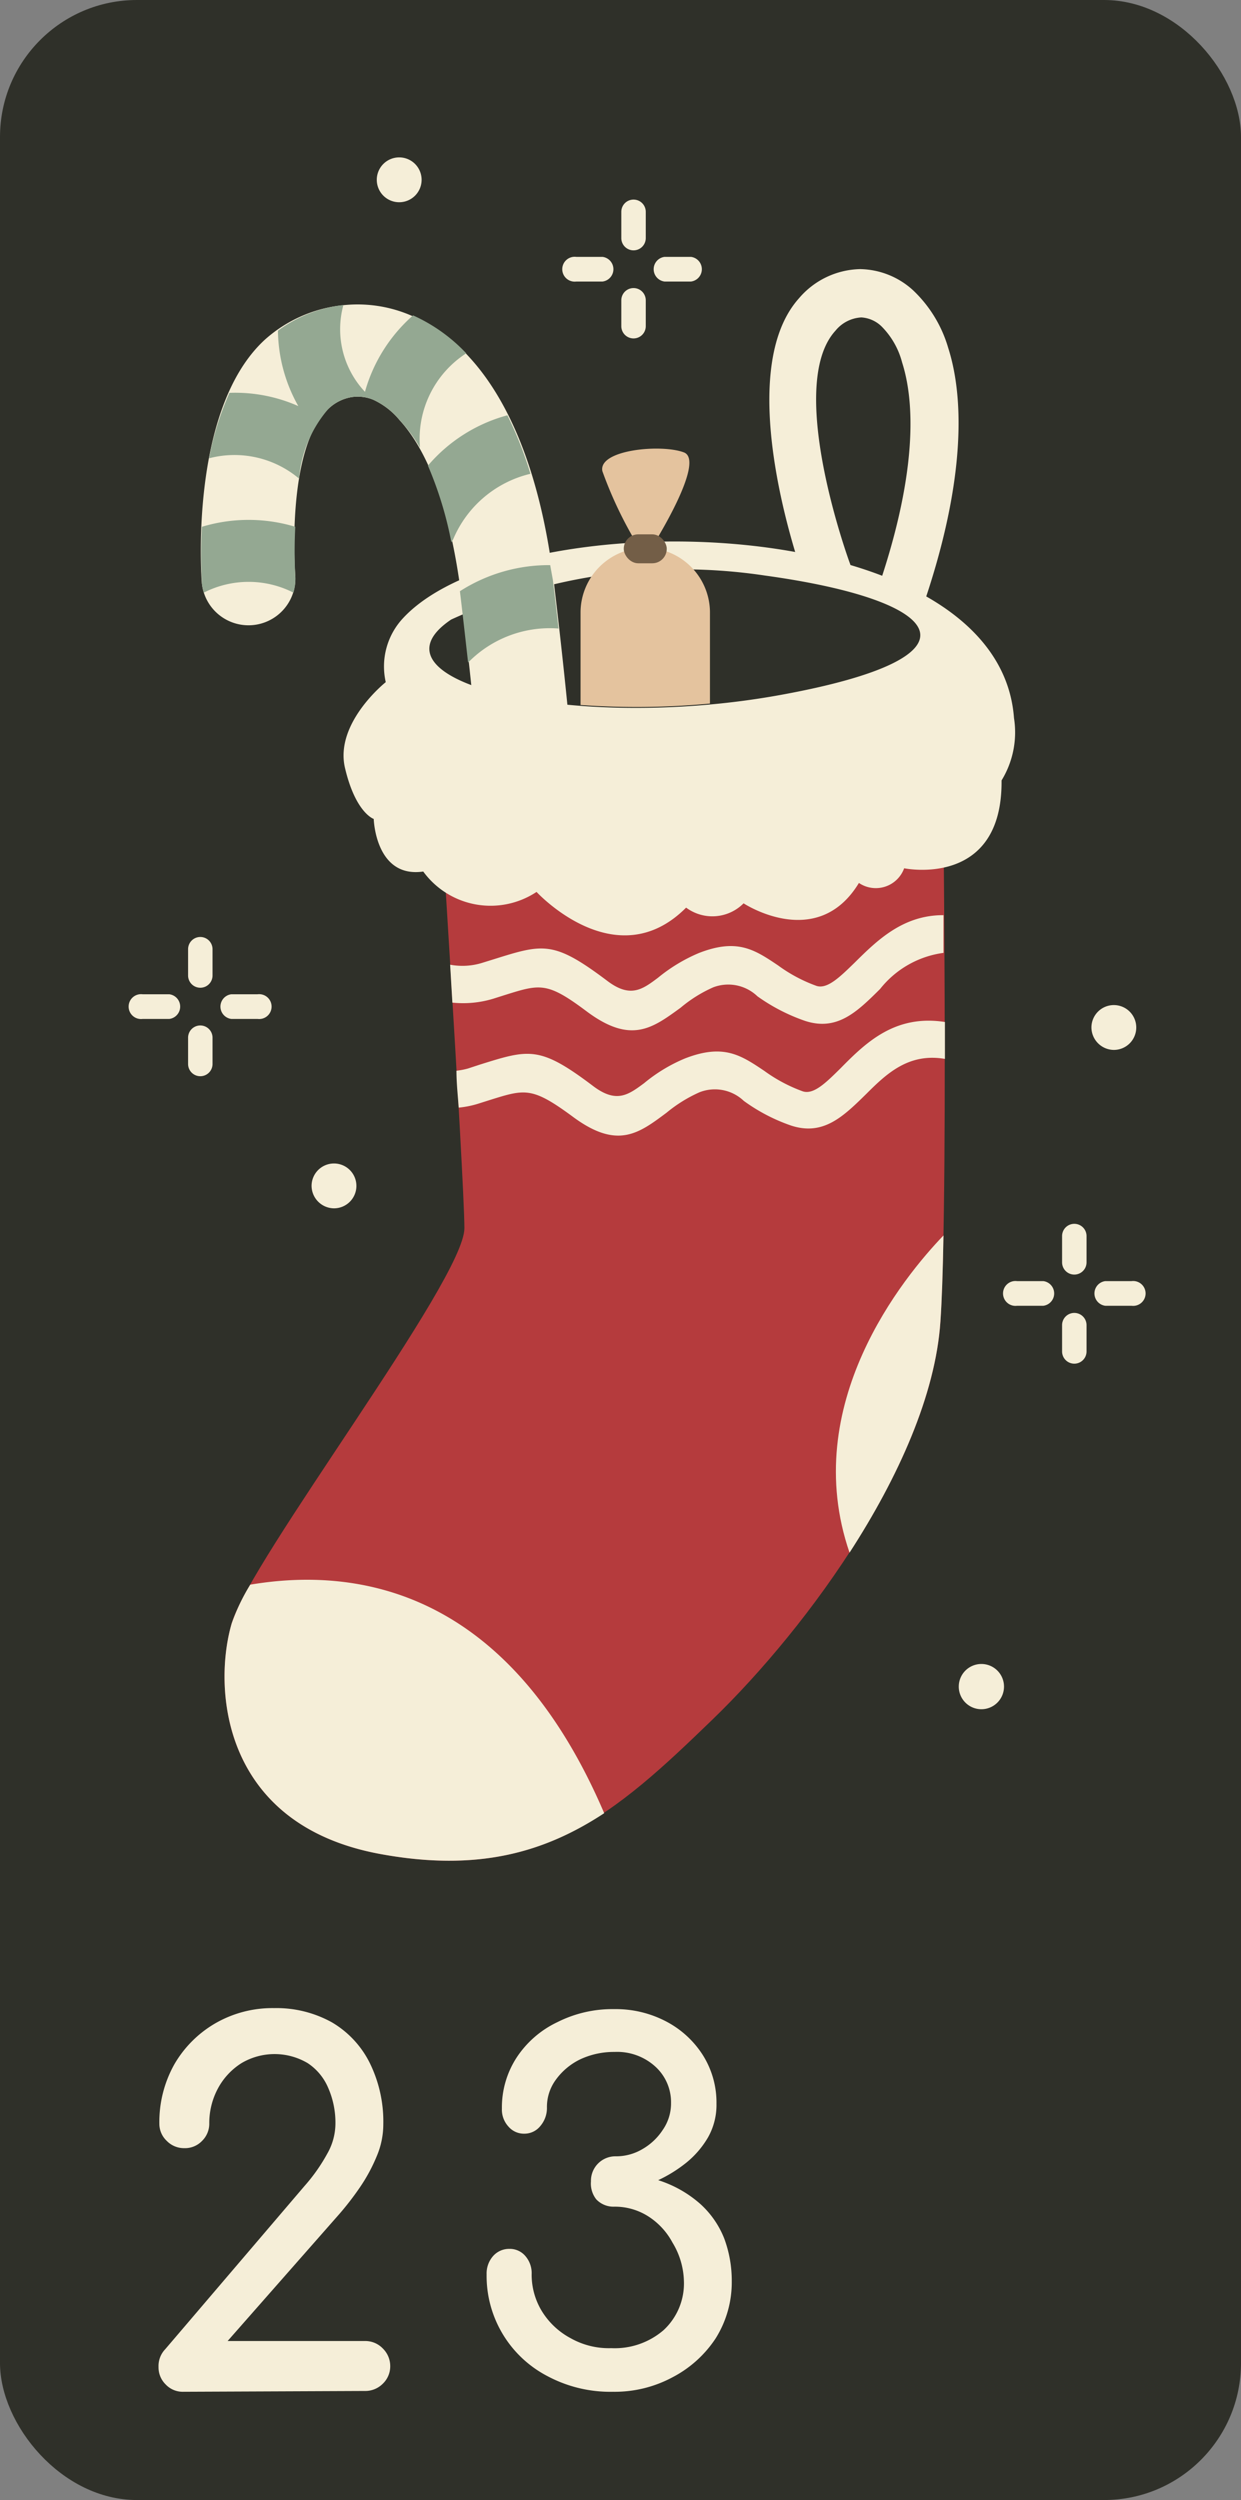 <svg xmlns="http://www.w3.org/2000/svg" viewBox="0 0 60.9 122.63"><rect x="0" y="0" width="60.9" height="122.63" fill="#808080" stroke="none"/><defs><style>.cls-1,.cls-5{fill:#2f3029;}.cls-2,.cls-4{fill:#f5eed8;}.cls-3{fill:#b53b3d;}.cls-3,.cls-4,.cls-5,.cls-6,.cls-7{fill-rule:evenodd;}.cls-6{fill:#94a892;}.cls-7{fill:#e4c39e;}.cls-8{fill:#735e47;}</style></defs><g id="Ebene_2" data-name="Ebene 2"><g id="OBJECTS"><rect class="cls-1" width="60.9" height="122.63" rx="6.72"/><path class="cls-2" d="M9,117.32a1.15,1.15,0,0,1-.87-.36,1.17,1.17,0,0,1-.35-.86,1.19,1.19,0,0,1,.33-.87l6.83-8a8.66,8.66,0,0,0,1.12-1.59,3,3,0,0,0,.4-1.42,4.25,4.25,0,0,0-.36-1.82,2.72,2.72,0,0,0-1-1.2,3.19,3.19,0,0,0-3.25,0,3.32,3.32,0,0,0-1.16,1.25,3.59,3.59,0,0,0-.42,1.72,1.18,1.18,0,0,1-.35.84,1.16,1.16,0,0,1-.88.36,1.18,1.18,0,0,1-.86-.36,1.15,1.15,0,0,1-.36-.84,5.79,5.79,0,0,1,.74-2.92,5.52,5.52,0,0,1,2-2,5.61,5.61,0,0,1,2.89-.75,5.61,5.61,0,0,1,2.84.7,4.78,4.78,0,0,1,1.86,2,6.51,6.51,0,0,1,.66,3,4,4,0,0,1-.32,1.56,8.27,8.27,0,0,1-.82,1.52,14.28,14.28,0,0,1-1,1.3l-5.5,6.25h6.73a1.19,1.19,0,0,1,.89.37,1.21,1.21,0,0,1,.36.86,1.18,1.18,0,0,1-.36.86,1.21,1.21,0,0,1-.89.36Z"/><path class="cls-2" d="M30.08,117.32a6.55,6.55,0,0,1-3.2-.76,5.54,5.54,0,0,1-3-5,1.29,1.29,0,0,1,.32-.9,1.05,1.05,0,0,1,.79-.35,1,1,0,0,1,.79.35,1.28,1.28,0,0,1,.31.9,3.43,3.43,0,0,0,.51,1.82A3.7,3.7,0,0,0,28,114.69a3.82,3.82,0,0,0,2,.49,3.67,3.67,0,0,0,2.56-.88,3.12,3.12,0,0,0,1-2.46A3.79,3.79,0,0,0,33,110a3.46,3.46,0,0,0-1.18-1.28,3.05,3.05,0,0,0-1.68-.48,1.16,1.16,0,0,1-.88-.36A1.25,1.25,0,0,1,29,107a1.2,1.2,0,0,1,1.23-1.23,2.53,2.53,0,0,0,1.29-.35,2.93,2.93,0,0,0,1-.94,2.28,2.28,0,0,0,.41-1.33,2.36,2.36,0,0,0-.77-1.78,2.78,2.78,0,0,0-2-.72,3.9,3.9,0,0,0-1.68.36,3.19,3.19,0,0,0-1.2,1,2.25,2.25,0,0,0-.44,1.35,1.36,1.36,0,0,1-.32.92,1,1,0,0,1-.79.38,1,1,0,0,1-.78-.35,1.23,1.23,0,0,1-.32-.88,4.49,4.49,0,0,1,.72-2.5,4.9,4.9,0,0,1,2-1.74,6,6,0,0,1,2.79-.64,5.32,5.32,0,0,1,2.56.61,4.73,4.73,0,0,1,1.8,1.66,4.36,4.36,0,0,1,.66,2.37,3.23,3.23,0,0,1-.42,1.66,4.54,4.54,0,0,1-1.07,1.24,6.78,6.78,0,0,1-1.37.85,5.73,5.73,0,0,1,2.07,1.17,4.52,4.52,0,0,1,1.17,1.69,5.92,5.92,0,0,1,.37,2.09,5.17,5.17,0,0,1-.79,2.81A5.66,5.66,0,0,1,33,116.61,6,6,0,0,1,30.08,117.32Z"/><path class="cls-3" d="M21.4,36.17s1.38,21.53,1.39,24.07S12.29,76.48,11.37,79.63s-.52,9.87,7.28,11.31,11.56-2,16.31-6.59S45.71,71.54,46.15,64.82,46.21,33,46.21,33,41.55,39.45,21.4,36.17Z"/><path class="cls-4" d="M22.4,52.52c0,.63.07,1.23.11,1.81a4.7,4.7,0,0,0,.95-.19l.6-.19c1.7-.53,2.05-.64,4,.79,2.22,1.67,3.27.87,4.65-.16a7,7,0,0,1,1.61-1A2.06,2.06,0,0,1,36.5,54a8.82,8.82,0,0,0,2.32,1.21c1.59.52,2.57-.45,3.71-1.57,1-1,2.08-2,3.84-1.7V50.13c-2.44-.38-3.87,1-5.12,2.27-.71.7-1.32,1.31-1.86,1.13a7.62,7.62,0,0,1-1.88-1c-1.15-.77-2-1.35-3.9-.61a7.89,7.89,0,0,0-2,1.21c-.77.57-1.35,1-2.48.16-2.64-2-3.15-1.83-5.58-1.07l-.58.19A3.45,3.45,0,0,1,22.4,52.52Z"/><path class="cls-4" d="M41.69,76.16c2.39-3.69,4.22-7.74,4.46-11.34.07-1,.12-2.49.15-4.22C44.35,62.63,39.19,68.89,41.69,76.16Z"/><path class="cls-4" d="M12.28,77.73a9.86,9.86,0,0,0-.91,1.9c-.92,3.14-.52,9.87,7.28,11.31,4.82.89,8.09-.09,11-2C25,78.07,17.67,76.82,12.28,77.73Z"/><path class="cls-4" d="M19.79,30.31a3.47,3.47,0,0,0-.86,3.15s-2.52,2-2,4.21,1.41,2.5,1.41,2.5.08,2.92,2.43,2.58a4.09,4.09,0,0,0,5.56,1s3.89,4.23,7.34.77a2.16,2.16,0,0,0,2.82-.21s3.61,2.38,5.66-1a1.48,1.48,0,0,0,2.22-.72s4.83,1,4.78-4.31a4.51,4.51,0,0,0,.61-3.06C49,24.92,25.2,24.51,19.79,30.31Z"/><path class="cls-4" d="M22.09,47.32a3.27,3.27,0,0,0,1.57-.09l.58-.18c2.43-.76,2.93-.92,5.57,1.07,1.13.85,1.72.41,2.48-.16a8.14,8.14,0,0,1,2-1.21c1.89-.74,2.74-.17,3.9.61a7.45,7.45,0,0,0,1.88,1c.53.17,1.15-.44,1.86-1.13,1.11-1.1,2.38-2.35,4.37-2.34v1.85a4.78,4.78,0,0,0-3.11,1.77c-1.13,1.12-2.11,2.09-3.7,1.56a9.14,9.14,0,0,1-2.32-1.2A2.07,2.07,0,0,0,35,48.43a6.64,6.64,0,0,0-1.6,1c-1.38,1-2.44,1.82-4.65.15-1.9-1.42-2.25-1.31-3.95-.78l-.6.19a5.09,5.09,0,0,1-2,.19Z"/><path class="cls-4" d="M41.71,27.64a1.19,1.19,0,1,1-2.24.81s-3.68-10-.26-13.82a4.05,4.05,0,0,1,3-1.43,3.94,3.94,0,0,1,2.61,1.05,6.32,6.32,0,0,1,1.71,2.81c.91,2.84.77,7.52-1.8,14.22a1.19,1.19,0,0,1-2.22-.84c2.36-6.13,2.53-10.25,1.76-12.66a3.9,3.9,0,0,0-1-1.76,1.56,1.56,0,0,0-1-.45,1.76,1.76,0,0,0-1.27.65C38.51,18.94,41.7,27.62,41.71,27.64Z"/><path class="cls-5" d="M22.14,30.39a27.31,27.31,0,0,1,15.39-2.16c9,1.24,11,4,.76,5.86S17.66,33.41,22.14,30.39Z"/><path class="cls-4" d="M9.9,28.54a2.3,2.3,0,0,0,4.59-.34S14,22,16.12,20.05a2.15,2.15,0,0,1,1.2-.58,2,2,0,0,1,1,.14,3.65,3.65,0,0,1,1.29,1c1.3,1.42,2.43,4.06,3,8.4.19,1.55.36,3.1.52,4.62a19.14,19.14,0,0,0,4.72,1c-.2-2-.43-4.07-.68-6.15-.66-5.4-2.25-8.9-4.13-10.95a8.17,8.17,0,0,0-3-2.11,6.62,6.62,0,0,0-3.28-.44A6.77,6.77,0,0,0,13,16.66C9.23,20.12,9.9,28.52,9.9,28.54Z"/><path class="cls-6" d="M9.9,28.54a2.36,2.36,0,0,0,.1.53,4.84,4.84,0,0,1,4.4,0,2.28,2.28,0,0,0,.09-.83,23.63,23.63,0,0,1,0-2.4,7.91,7.91,0,0,0-4.58,0,24.51,24.51,0,0,0,0,2.72Zm4.78-5.11a6,6,0,0,1,1.44-3.38,2.15,2.15,0,0,1,1.2-.58,2,2,0,0,1,1,.14,3.65,3.65,0,0,1,1.29,1,7.12,7.12,0,0,1,1,1.35,5,5,0,0,1,2.27-4.63,8.24,8.24,0,0,0-2.61-1.86,7.78,7.78,0,0,0-2.36,3.75,4.48,4.48,0,0,1-1.06-4.25v0h-.07a6.7,6.7,0,0,0-3.14,1.25,7.67,7.67,0,0,0,1,3.7,7.64,7.64,0,0,0-3.38-.65,14.36,14.36,0,0,0-1,3.21,4.92,4.92,0,0,1,4.42,1ZM21,22.84a7.79,7.79,0,0,1,3.9-2.47,18.47,18.47,0,0,1,1.13,2.87,5.49,5.49,0,0,0-3.79,3.21l-.09.15A18.13,18.13,0,0,0,21,22.84ZM22.57,29h0c.14,1.17.27,2.33.4,3.49l.06-.05a5.61,5.61,0,0,1,4.38-1.61c-.09-.8-.18-1.59-.28-2.39L27,27.72A8.09,8.09,0,0,0,22.57,29Z"/><path class="cls-7" d="M31.66,26.87h0A3.18,3.18,0,0,1,34.84,30v4.51a38.81,38.81,0,0,1-6.35.07V30A3.18,3.18,0,0,1,31.66,26.87Z"/><path class="cls-7" d="M31.31,26.77a20.11,20.11,0,0,1-1.75-3.66c-.21-1.05,2.89-1.34,4-.92S32,26.82,32,26.82Z"/><rect class="cls-8" x="30.61" y="26.21" width="2.11" height="1.42" rx="0.71"/><path class="cls-4" d="M9.23,46.56a.6.6,0,0,1,1.2,0v1.29a.6.6,0,1,1-1.2,0V46.56Zm3.41,2.21a.61.61,0,1,1,0,1.21H11.35a.61.61,0,0,1,0-1.21Zm-4.33,0a.61.61,0,0,1,0,1.21H7a.61.61,0,1,1,0-1.21Zm.92,2.13a.6.6,0,1,1,1.2,0v1.29a.6.6,0,0,1-1.2,0Z"/><path class="cls-4" d="M16.39,59.27a1.1,1.1,0,1,0-1.1-1.1A1.11,1.11,0,0,0,16.39,59.27Z"/><path class="cls-4" d="M30.49,10.39a.6.6,0,0,1,1.2,0v1.29a.6.6,0,1,1-1.2,0V10.39Zm3.42,2.21a.61.61,0,0,1,0,1.21h-1.3a.61.61,0,0,1,0-1.21Zm-4.34,0a.61.61,0,0,1,0,1.21H28.28a.61.61,0,1,1,0-1.21Zm.92,2.13a.6.6,0,1,1,1.2,0V16a.6.6,0,0,1-1.2,0Z"/><path class="cls-4" d="M52.12,60.63a.6.6,0,1,1,1.2,0v1.29a.6.6,0,0,1-1.2,0V60.63Zm3.41,2.21a.61.61,0,1,1,0,1.21H54.24a.61.61,0,0,1,0-1.21Zm-4.33,0a.61.61,0,0,1,0,1.21H49.91a.61.61,0,1,1,0-1.21ZM52.12,65a.6.6,0,1,1,1.2,0v1.29a.6.6,0,0,1-1.2,0Z"/><path class="cls-4" d="M54.66,51.5a1.1,1.1,0,1,0-1.1-1.1A1.11,1.11,0,0,0,54.66,51.5Z"/><path class="cls-4" d="M19.6,9.92a1.1,1.1,0,1,0-1.11-1.1A1.1,1.1,0,0,0,19.6,9.92Z"/><path class="cls-4" d="M48.15,83.84a1.11,1.11,0,1,0-1.1-1.1A1.11,1.11,0,0,0,48.15,83.84Z"/></g></g></svg>
